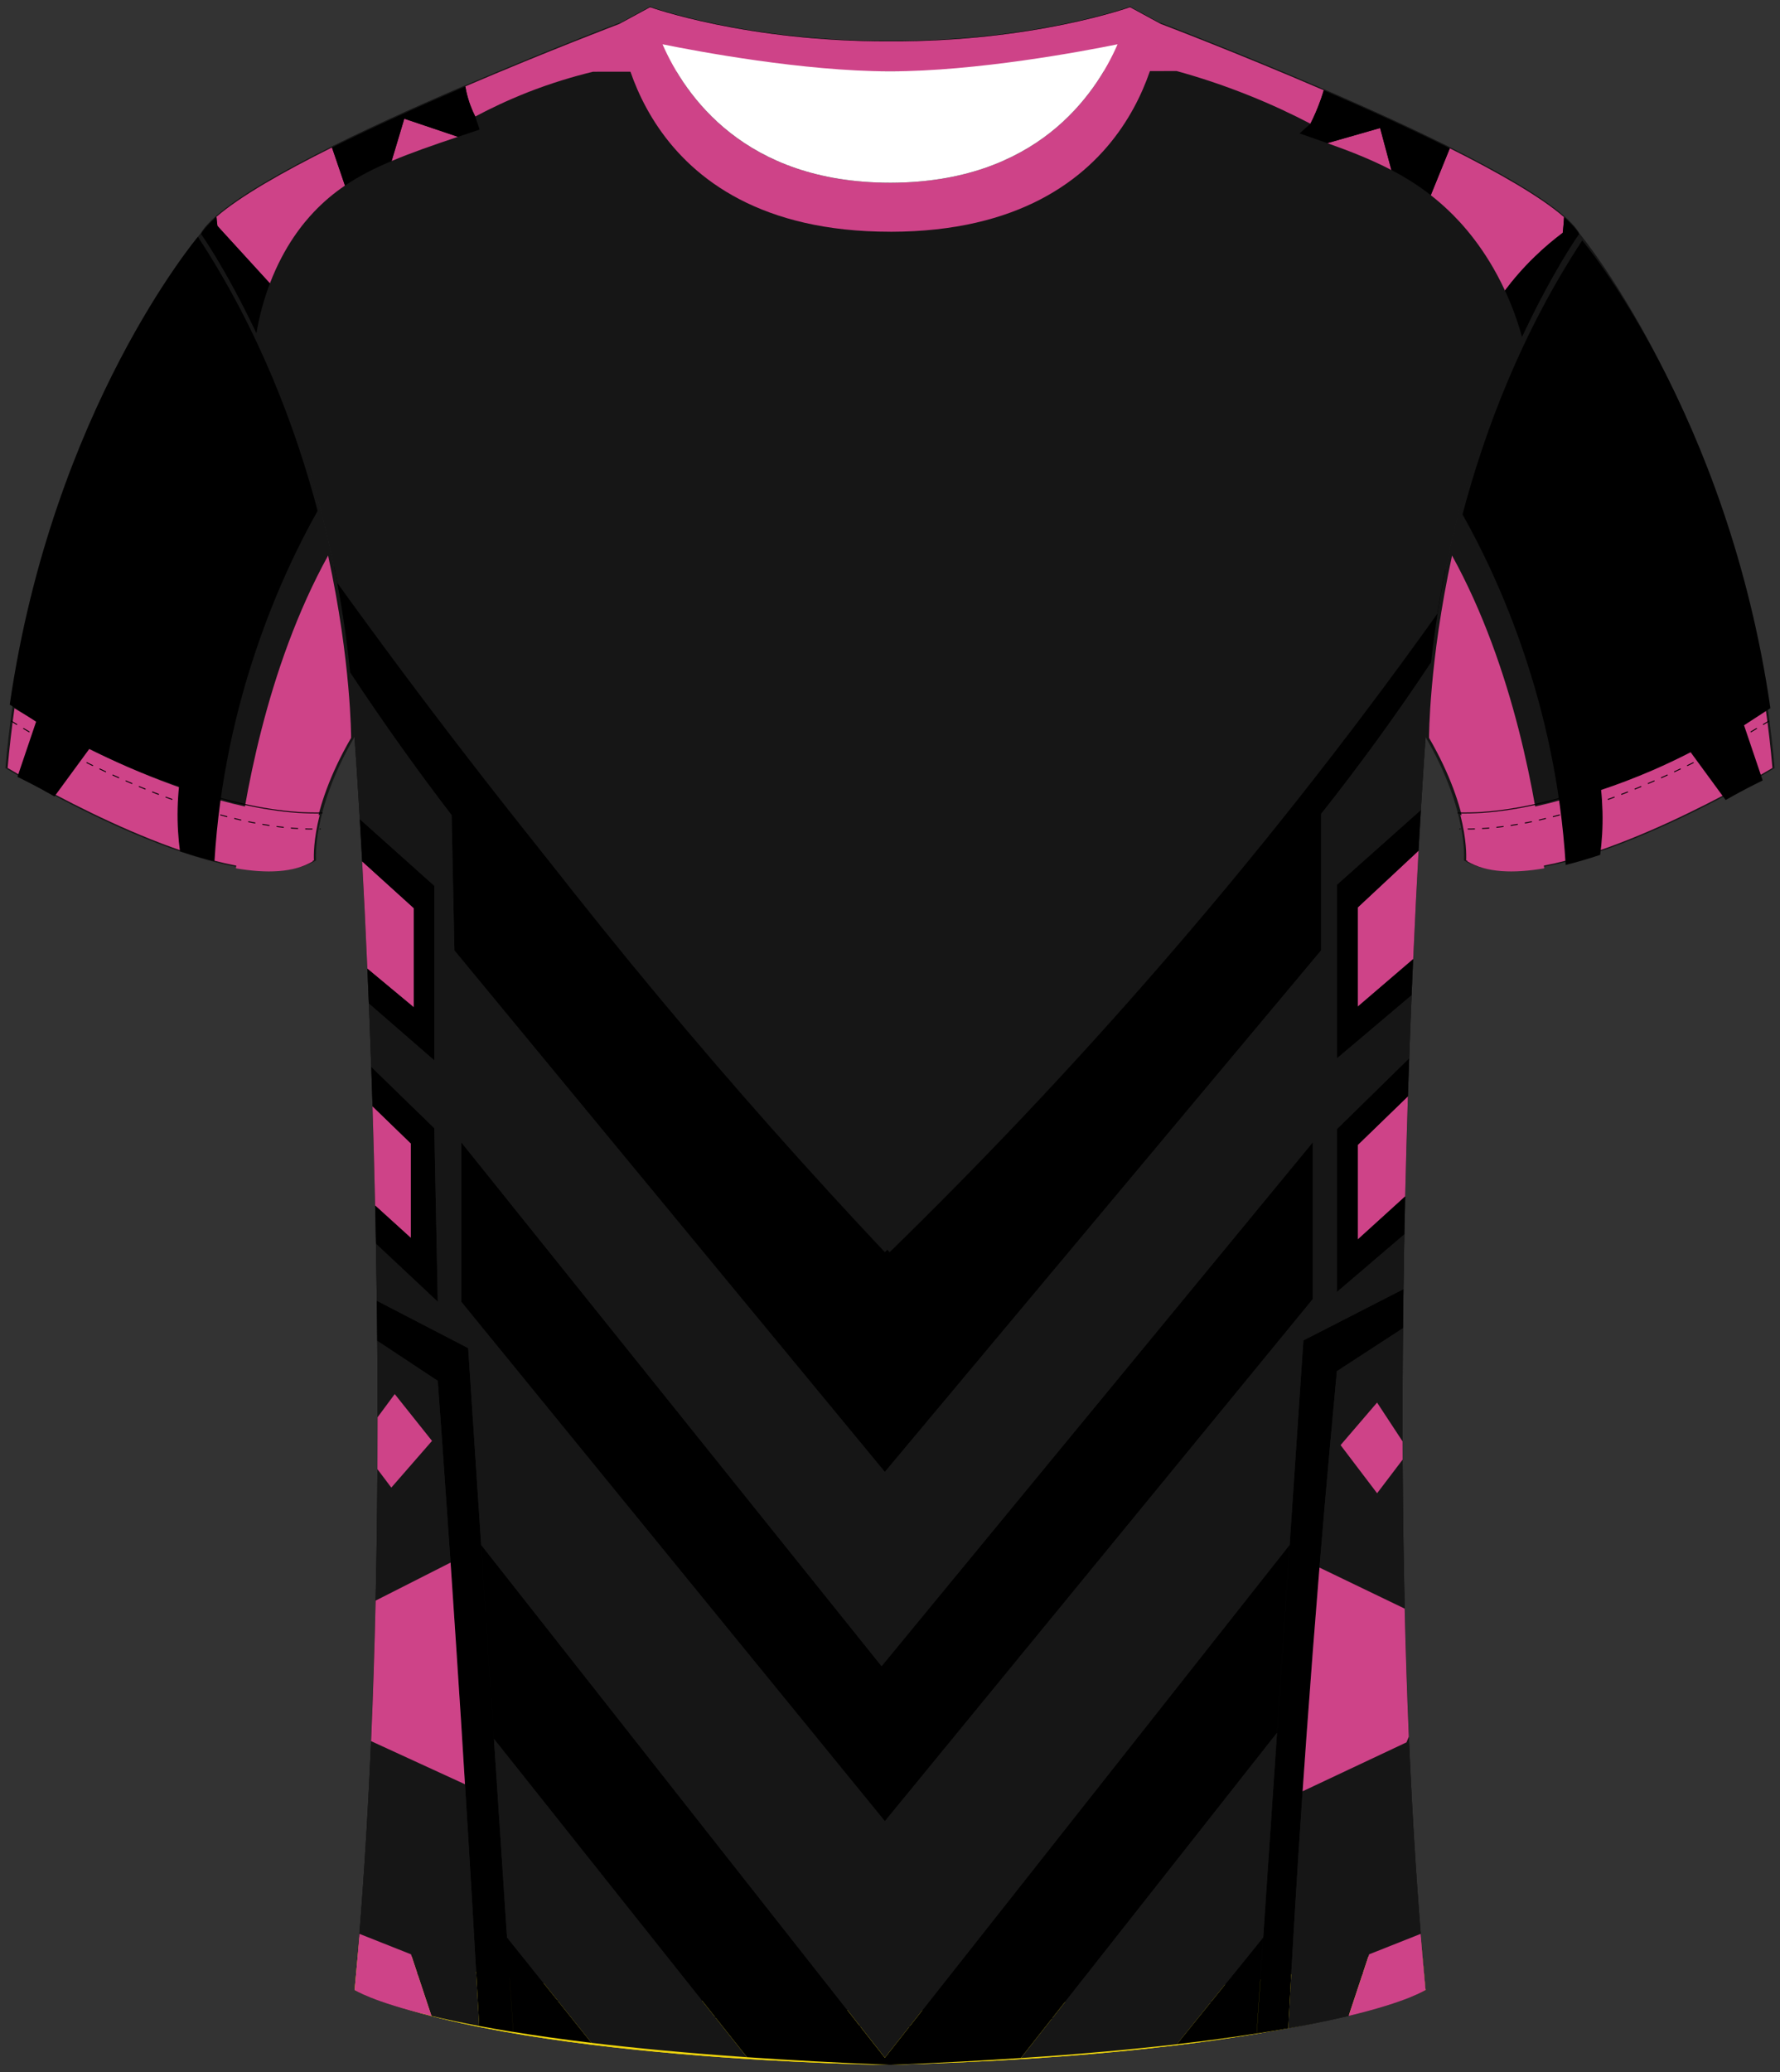 <?xml version="1.0" encoding="utf-8"?>
<!-- Generator: Adobe Illustrator 19.1.0, SVG Export Plug-In . SVG Version: 6.00 Build 0)  -->
<svg version="1.1" id="Layer_1" xmlns="http://www.w3.org/2000/svg" xmlns:xlink="http://www.w3.org/1999/xlink" x="0px" y="0px"
	 viewBox="0 0 495 576" style="enable-background:new 0 0 495 576;" xml:space="preserve">
<rect x="0" y="0" width="495" height="576" fill="#333333" stroke="none"/>
<style type="text/css">
	<![CDATA[
	@font-face{font-family:'codaheavy';src:url('/fonts/coda-heavy-webfont.woff') format('woff')}
	text{font-family:Impact,codaheavy,sans-serif}
	.Colour1.fill{fill:#161616;}
	.Colour2.fill{fill:#000000;}
	.Colour3.fill{fill:#CE4388;}
	.NeckAndArmTrim.fill{fill:#CE4388;}
	.st0{fill:#161616;}
	.st1{fill:none;stroke:#000000;stroke-width:0.25;stroke-miterlimit:10;stroke-dasharray:2;}
	.st2{fill:#FFFFFF;stroke:#000000;stroke-width:0.25;stroke-miterlimit:10;}
	.st3{fill:#EFD50D;}
	.st4{fill:none;stroke:#000000;stroke-width:0.25;stroke-miterlimit:10;}
	.st5{fill:#FFFFFF;}
	]]>
</style>
<path class="Colour1 fill" d="M439.12,64.76c0,0,46.18,55.04,54.38,148.75c0,0-64.06,39.05-86.41,25.66c0,0,1.37-13.64-10.68-34.34
	C396.42,204.83,396.29,130.58,439.12,64.76z"/>
<path class="Colour1 fill" d="M55.88,64.76c0,0-46.18,55.04-54.38,148.75c0,0,64.06,39.05,86.41,25.66c0,0-1.37-13.64,10.68-34.34
	C98.58,204.83,98.71,130.58,55.88,64.76z"/>
<g>
	<path class="st0" d="M439.14,64.76C427.97,46.17,322.81,6.38,322.81,6.38l-0.31,0.11l0.26,0.14c0,0-3.86,57.68-75.02,57.8l-0.22,0
		c-71.37,0-75.24-57.8-75.24-57.8l0.24-0.13l-0.3-0.12c0,0-105.15,39.79-116.33,58.38c0,0,39.73,55.78,42.71,140.07
		c0,0,14.4,194.36,0,348.06c0,0,23.21,15.87,148.92,20.82c125.7-4.96,148.92-20.82,148.92-20.82c-14.4-153.7,0-348.06,0-348.06
		C399.41,120.54,439.14,64.76,439.14,64.76z"/>
</g>
<g>
	<path class="st1" d="M395.07,542.79c0,0-23,15.87-147.55,20.82"/>
	<path class="st1" d="M247.52,563.62c-124.55-4.96-147.55-20.82-147.55-20.82"/>
</g>
<g>
	<path class="st2" d="M247.52,11.49C287.46,11.67,314.25,2,314.25,2v9.59c0,0-37.4,8.24-66.73,8.24l-0.29,0
		c-29.28-0.05-66.44-8.24-66.44-8.24V2c0,0,26.62,9.61,66.35,9.49L247.52,11.49z"/>
	<path class="st2" d="M247.52,64.42c-71.37,0-75.24-57.8-75.24-57.8L180.79,2c0,0,9.26,48.8,66.73,48.8l0.32,0
		C305.02,50.61,314.25,2,314.25,2l8.51,4.63c0,0-3.86,57.68-75.02,57.8L247.52,64.42z"/>
</g>
<g>
	<path class="st3" d="M247.52,559.16c124.55-4.96,147.55-20.82,147.55-20.82l1.37,14.84c0,0-34.6,17.88-149.34,20.82
		c0,0-105.75-1.2-148.49-20.82l1.37-14.84C99.97,538.33,122.97,554.2,247.52,559.16"/>
</g>
<g>
	<path class="st4" d="M395.07,538.33c0,0-23,15.87-147.55,20.82"/>
	<path class="st4" d="M247.52,559.16c-124.55-4.96-147.55-20.82-147.55-20.82"/>
</g>
<g>
	<path class="st1" d="M247.52,563.62c124.55-4.96,147.55-20.82,147.55-20.82"/>
	<path class="st1" d="M247.52,563.62c-124.55-4.96-147.55-20.82-147.55-20.82"/>
</g>
<path class="st0" d="M247.86,573.99c125.4-4.97,148.57-20.81,148.57-20.81c-14.4-153.7,0-348.07,0-348.07
	c2.98-84.29,42.71-140.07,42.71-140.07C427.97,46.45,322.82,6.66,322.82,6.66l-0.12,0.01c0,0-30.18,12.47-75.18,12.25l-0.43,0
	c-44.76,0.14-74.75-12.25-74.75-12.25l-0.12-0.01c0,0-105.15,39.79-116.33,58.38c0,0,39.73,55.78,42.71,140.07
	c0,0,14.4,194.36,0,348.07c0,0,23.18,15.84,148.59,20.81L247.86,573.99z"/>
<path class="st1" d="M395.07,542.79c0,0-23,15.87-147.55,20.82"/>
<path class="st1" d="M247.52,563.62c-124.55-4.96-147.55-20.82-147.55-20.82"/>
<path class="st3" d="M247.52,559.16c124.55-4.96,147.55-20.82,147.55-20.82l1.37,14.84c0,0-34.6,17.88-149.34,20.82
	c0,0-105.75-1.2-148.49-20.82l1.37-14.84C99.97,538.33,122.97,554.2,247.52,559.16"/>
<path class="st4" d="M395.07,538.33c0,0-23,15.87-147.55,20.82"/>
<path class="st4" d="M247.52,559.16c-124.55-4.96-147.55-20.82-147.55-20.82"/>
<path class="st1" d="M247.52,563.62c124.55-4.96,147.55-20.82,147.55-20.82"/>
<path class="st1" d="M247.52,563.62c-124.55-4.96-147.55-20.82-147.55-20.82"/>
<path class="Colour3 fill" d="M377.6,279.81l15.39-13.19c0.51-11.41,1.03-21.55,1.5-30.15l-16.88,15.75V279.81z"/>
<path class="Colour3 fill" d="M114.26,317.86l-10.67-10.34c0.28,8.83,0.53,18.06,0.73,27.61l9.93,9.01V317.86z"/>
<path class="Colour3 fill" d="M115.1,252.47l-14.39-13.03c0.47,8.62,0.97,18.65,1.45,29.84l12.94,10.76V252.47z"/>
<path class="Colour3 fill" d="M377.6,344.54l13.16-11.95c0.22-9.64,0.48-18.94,0.76-27.83l-13.92,13.48V344.54z"/>
<path class="Colour2 fill" d="M245.16,463.16l119.92-145.63v43.6l-119,145.14l-117.8-144.39v-44.34L245.16,463.16z M383.13,186.27
	c-45.59,65.68-93.29,119.15-137.06,161.82c-41.16-43.69-84.41-94.63-127.07-153.42c-9.06-12.49-17.76-24.88-26.12-37.13
	c1.91,9.26,3.46,19.1,4.49,29.44c9.49,14.36,18.97,27.56,28.21,39.62c0.26,12.54,0.51,25.08,0.78,37.61l119.71,144.98l121.33-145
	v-37.93c9.99-12.6,20.29-26.62,30.56-42.07c1-9.11,2.4-17.82,4.08-26.07C396,167.41,389.7,176.8,383.13,186.27z M355.11,481.7
	l3.51-52.23L246.07,572.03L133.81,429.47l3.56,53.92l70.36,88.48c11.88,0.82,24.99,1.54,39.47,2.12l0.67,0
	c13.1-0.52,25.07-1.16,36.02-1.89l71.22-90.39V481.7z M351.27,538.58l-24,29.68c8.32-0.96,15.69-1.96,22.2-2.97L351.27,538.58z
	 M141,538.58l1.73,26.26c6.35,1.03,13.57,2.05,21.75,3.03L141,538.58z M391.52,304.76c0.12-3.59,0.23-7.12,0.36-10.57l-20.11,19.7
	v45.29l18.77-16.04c0.07-3.56,0.14-7.07,0.22-10.54l-13.16,11.95v-26.29L391.52,304.76z M371.77,264.19v30.05l20.78-17.57
	c0.14-3.44,0.29-6.79,0.43-10.04l-15.39,13.19v-27.58l16.88-15.75c0.23-4.14,0.45-7.93,0.65-11.32l-23.36,20.79V264.19z
	 M120.78,246.24l-20.73-18.54c0.21,3.55,0.43,7.47,0.66,11.74l14.39,13.03v27.57l-12.94-10.76c0.14,3.14,0.27,6.37,0.41,9.69
	l18.2,15.81V246.24z M120.78,313.62l-17.54-17.05c0.12,3.58,0.25,7.23,0.36,10.95l10.67,10.34v26.28l-9.93-9.01
	c0.08,3.5,0.15,7.04,0.21,10.62l17.2,16.13L120.78,313.62z M362.24,497.95c0.37-5.37,0.75-10.76,1.14-16.16
	c1.12-15.47,2.3-30.81,3.56-46.04c0.95-11.5,1.93-22.94,2.97-34.3c0.61-6.78,1.23-13.55,1.87-20.29l18.39-11.96
	c0.04-3.65,0.08-7.26,0.13-10.84l-27.84,14.26l-3.82,56.84l-3.51,52.23v0.02l-3.84,56.87l-1.8,26.71c3.12-0.48,6.04-0.97,8.77-1.46
	C359.4,542.09,360.73,520.13,362.24,497.95z M141,538.58l-3.64-55.19l-3.56-53.92l-3.61-54.71l-25.41-13.17
	c0.05,3.68,0.09,7.39,0.12,11.13l16.83,11.13c0.4,5.49,0.79,10.99,1.18,16.48c0.81,11.31,1.6,22.66,2.38,34.04
	c0.98,14.47,1.94,28.98,2.88,43.54c0.39,6.04,0.76,12.08,1.13,18.1c1.41,22.5,2.71,44.88,3.96,67.19c2.92,0.55,6.06,1.1,9.46,1.65
	L141,538.58z"/>
<path class="Colour1 fill" d="M375.05,560.39c-3.18,0.75-6.46,1.47-9.84,2.14c-2.36,0.47-4.69,0.91-6.97,1.31
	c1.16-21.75,2.49-43.71,4-65.89l28.88-13.6l0.66-1.57c1.01,23.85,2.51,47.57,4.65,70.39c0,0-1.07,0.73-3.99,1.93l-1.54-16.52
	c-3.39,1.56-6.78,3.12-10.17,4.69C378.85,548.97,376.95,554.68,375.05,560.39z M129.31,496.01l-26.11-11.99
	c-0.78,18.05-1.84,36.01-3.25,53.56l14.34,5.69l5.69,17.12c3.78,0.91,8.19,1.85,13.29,2.81
	C132.02,540.88,130.72,518.51,129.31,496.01z M371.77,381.17c-0.64,6.74-1.26,13.5-1.87,20.29l2.91,0.26l10.15-11.83l7.08,10.78
	c-0.03-10.67,0.02-21.19,0.12-31.46L371.77,381.17z M372.81,401.72l-2.91-0.26c-1.04,11.36-2.02,22.8-2.97,34.3l23.69,11.41
	c-0.32-13.94-0.5-27.8-0.57-41.41l-7.09,9.34L372.81,401.72z M109.77,387.53l10.37,13.01l2.78-0.2c-0.39-5.49-0.78-10.99-1.18-16.48
	l-16.83-11.13c0.06,6.99,0.09,14.08,0.09,21.25L109.77,387.53z M122.92,400.34l-2.78,0.2l-11.32,12.99l-3.86-5.12
	c-0.07,12.03-0.23,24.24-0.5,36.53l20.84-10.57C124.52,423,123.73,411.65,122.92,400.34z M371.77,245.95l23.36-20.79
	c0.76-12.8,1.3-20.05,1.3-20.05c0.25-7.19,0.78-14.17,1.52-20.93c-10.26,15.45-20.57,29.47-30.56,42.07v37.93l-121.33,145
	L126.36,264.2c-0.26-12.53-0.51-25.07-0.78-37.61c-9.24-12.06-18.72-25.27-28.21-39.62c0.59,5.89,1.01,11.93,1.23,18.14
	c0,0,0.61,8.21,1.45,22.59l20.73,18.54v48.53l-18.2-15.81c0.23,5.63,0.45,11.51,0.66,17.6l17.54,17.05l0.96,48.25l-17.2-16.13
	c0.1,5.2,0.18,10.49,0.25,15.84l25.41,13.17l3.61,54.71l112.27,142.56l112.55-142.56l3.82-56.84l27.84-14.26
	c0.07-5.15,0.16-10.23,0.25-15.23l-18.77,16.04v-45.29l20.11-19.7c0.22-6.08,0.44-11.92,0.67-17.52l-20.78,17.57v-30.05V245.95z
	 M365.07,361.13l-119,145.14l-117.8-144.39v-44.34l116.88,145.63l119.92-145.63V361.13z M327.27,568.27
	c-12.28,1.41-26.64,2.73-43.38,3.84l71.22-90.39l-3.84,56.87L327.27,568.27z M137.36,483.39l3.64,55.19l23.48,29.3
	c12.16,1.46,26.47,2.83,43.24,3.99L137.36,483.39z"/>
<path class="Colour1 fill" d="M247.4,348.09c48.65-47.42,101.4-106.13,152.33-177.51c10.21-64.82,39.41-105.82,39.41-105.82
	C427.97,46.17,322.81,6.38,322.81,6.38l-0.31,0.11l0.26,0.14c0,0-3.86,57.68-75.02,57.8l-0.22,0c-71.37,0-75.24-57.8-75.24-57.8
	l0.24-0.13l-0.3-0.12c0,0-105.15,39.79-116.33,58.38c0,0,26.66,37.44,37.94,97.32c1.1,1.52,2.19,3.04,3.29,4.56
	C147.57,236.18,198.72,296.42,247.4,348.09z"/>
<path class="Colour1 fill" d="M364.41,34.38l-3.01,2.7c-0.63-0.21-1.26-0.43-1.9-0.64c-14.15-4.87-26.29-7.37-34.61-8.74l-158.21-0.41
	c-8.09,1.58-19.71,4.21-33.33,8.74l-1.2-3.63c4.23-2.26,9.07-4.55,14.47-6.69c6.61-2.59,12.78-4.43,18.26-5.76l162.31-0.19
	c6.17,1.69,12.93,3.9,20.11,6.78C353.62,29.05,359.31,31.72,364.41,34.38z"/>
<path class="Colour3 fill" d="M60.46,62.8c4.88,5.32,9.74,10.66,14.6,15.98c4-10.49,9.34-16.83,12.28-19.92c2.68-2.81,5.5-5.18,8.59-7.27
	L92.31,41C78.61,47.82,66.7,54.62,60.19,60.28C60.26,61.19,60.35,62.04,60.46,62.8z"/>
<path class="Colour3 fill" d="M402.74,58.44c3.64,3.46,10.33,10.58,15.77,22.32h0.01c2.16-2.88,4.86-6.08,8.2-9.31
	c2.72-2.66,5.4-4.87,7.86-6.72c0.16-1.37,0.28-2.83,0.37-4.35c-6.41-5.62-18.19-12.37-31.77-19.15l-5.29,13.03
	C399.54,55.55,401.14,56.93,402.74,58.44z"/>
<path class="Colour3 fill" d="M386.92,47.26l-3.13-11.67l-14.67,4.2C375.69,42.13,381.54,44.45,386.92,47.26z"/>
<path class="Colour3 fill" d="M132.17,32.39c4.23-2.26,9.07-4.55,14.47-6.69c6.61-2.59,12.78-4.43,18.26-5.76l162.31-0.19
	c6.17,1.69,12.93,3.9,20.11,6.78c6.31,2.52,11.99,5.2,17.09,7.86c0.99-1.93,1.99-4.2,2.9-6.78c0.3-0.86,0.57-1.7,0.81-2.52
	c-24.26-10.47-45.3-18.43-45.3-18.43l-0.12,0.01c0,0-30.18,12.47-75.18,12.25l-0.43,0c-44.76,0.14-74.75-12.25-74.75-12.25
	l-0.12-0.01c0,0-19.63,7.43-42.82,17.36c0.08,0.43,0.15,0.87,0.25,1.32C130.3,28.26,131.27,30.64,132.17,32.39z"/>
<path class="Colour3 fill" d="M127.35,38.03L112.43,33l-3.52,11.76C114.18,42.53,120.22,40.42,127.35,38.03z"/>
<path class="Colour2 fill" d="M367.31,27.61c0.3-0.86,0.57-1.7,0.81-2.52c11.6,5.01,23.94,10.58,35.06,16.14l-5.29,13.03
	c-3.48-2.72-7.09-4.98-10.96-7l-3.13-11.67l-14.67,4.2c-1.9-0.67-3.85-1.36-5.87-2.06c-0.62-0.22-1.22-0.43-1.85-0.64l3.01-2.7
	C365.4,32.45,366.4,30.18,367.31,27.61z M434.95,60.37c-0.09,1.52-0.21,2.98-0.37,4.35c-2.46,1.85-5.14,4.06-7.86,6.72
	c-3.34,3.24-6.04,6.43-8.2,9.31h-0.01c0.18,0.37,0.34,0.75,0.52,1.14c0.99,2.21,1.92,4.57,2.79,7.11c0.51,1.49,0.99,3.06,1.44,4.66
	c8.58-18.36,15.88-28.62,15.88-28.62C438.28,63.6,436.85,62.04,434.95,60.37z M95.93,51.6c3.83-2.61,8.06-4.77,12.98-6.84L112.43,33
	l14.92,5.03c1.92-0.64,3.93-1.3,6.02-2l-1.2-3.63c-0.89-1.76-1.87-4.13-2.51-7.05c-0.1-0.45-0.18-0.89-0.25-1.32
	c-12.15,5.21-25.28,11.1-37.09,16.98L95.93,51.6z M72.01,89c0.56-2.54,1.22-4.9,1.95-7.11c0.34-1.07,0.71-2.11,1.1-3.11
	c-4.86-5.32-9.73-10.66-14.6-15.98c-0.1-0.77-0.19-1.62-0.26-2.52c-1.95,1.7-3.42,3.3-4.3,4.76c0,0,7.03,9.88,15.4,27.59
	C71.51,91.39,71.75,90.17,72.01,89z"/>
<path class="NeckAndArmTrim fill" d="M247.52,11.49C287.46,11.67,314.25,2,314.25,2v9.59c0,0-37.4,8.24-66.73,8.24l-0.29,0
	c-29.28-0.05-66.44-8.24-66.44-8.24V2c0,0,26.62,9.61,66.35,9.49L247.52,11.49z"/>
<path class="NeckAndArmTrim fill" d="M247.52,64.42c-71.37,0-75.24-57.8-75.24-57.8L180.79,2c0,0,9.26,48.8,66.73,48.8l0.32,0
	C305.02,50.61,314.25,2,314.25,2l8.51,4.63c0,0-3.86,57.68-75.02,57.8L247.52,64.42z"/>
<path class="st5" d="M247.84,50.79l-0.32,0c-40.44,0-57.01-24.16-63.28-38.48c9.87,2,39.05,7.48,62.98,7.52l0.29,0
	c23.99,0,53.37-5.51,63.28-7.52C304.55,26.59,288.05,50.67,247.84,50.79z"/>
<path class="NeckAndArmTrim fill" d="M419.28,241.66c-4.7,0-8.59-0.85-11.56-2.53c0.07-1.29,0.13-5.73-1.6-12.56
	c0.35,0.01,0.69,0.01,1.04,0.01c34.14,0,77.58-25.85,83.83-29.68c0.77,5.38,1.41,10.91,1.91,16.58
	C488.82,215.93,445.21,241.66,419.28,241.66z"/>
<path class="NeckAndArmTrim fill" d="M2.12,213.48c0.5-5.67,1.15-11.19,1.91-16.58c6.25,3.83,49.69,29.68,83.83,29.68
	c0.35,0,0.7-0.01,1.04-0.01c-1.73,6.83-1.67,11.27-1.6,12.56c-2.97,1.68-6.85,2.53-11.56,2.53C49.83,241.66,6.21,215.93,2.12,213.48
	z"/>
<path class="Colour3 fill" d="M397.4,205.11c12.04,20.7,10.68,34.34,10.68,34.34c5.26,3.15,12.84,3.4,21.35,1.93
	c-2.12-18.41-8.32-55.57-25.63-86.95C397.37,184.05,397.4,205.11,397.4,205.11z"/>
<path class="Colour3 fill" d="M97.64,205.11c-12.04,20.7-10.68,34.34-10.68,34.34c-5.26,3.15-12.84,3.4-21.35,1.93
	c2.12-18.41,8.32-55.57,25.63-86.95C97.67,184.05,97.64,205.11,97.64,205.11z"/>
<path class="Colour2 fill" d="M49.79,218.6c-4.47-1.49-9.23-3.28-14.21-5.43c-3.81-1.65-7.38-3.36-10.69-5.06
	c-3.25,4.43-6.5,8.86-9.74,13.29c-2.57-1.47-5.25-2.92-8.05-4.33c-0.75-0.38-1.5-0.75-2.25-1.12c1.73-5.11,3.46-10.22,5.19-15.33
	c-2.44-1.59-4.88-3.17-7.33-4.76C14.63,113.61,55.04,65.84,55.04,65.84C71.95,91.61,82.16,118.67,88.33,142
	c-9.92,17.6-25.97,52.46-28.69,97.44c-3.14-0.77-6.35-1.72-9.59-2.8c-0.47-3.53-0.76-7.55-0.65-11.97
	C49.45,222.53,49.59,220.51,49.79,218.6z M445.25,219.6c4.47-1.49,9.23-3.28,14.21-5.43c3.81-1.65,7.38-3.36,10.69-5.06
	c3.25,4.43,6.5,8.86,9.74,13.29c2.57-1.47,5.25-2.92,8.05-4.33c0.75-0.38,1.5-0.75,2.25-1.12c-1.73-5.11-3.46-10.22-5.19-15.33
	c2.44-1.59,4.88-3.17,7.33-4.76C480.41,114.61,440,66.84,440,66.84c-16.91,25.77-27.12,52.83-33.29,76.16
	c9.92,17.6,25.97,52.46,28.69,97.44c3.14-0.77,6.35-1.72,9.59-2.8c0.47-3.53,0.76-7.55,0.65-11.97
	C445.58,223.54,445.45,221.51,445.25,219.6z"/>
<path class="Colour3 fill" d="M363.38,481.79c-0.39,5.4-0.76,10.79-1.14,16.16l28.88-13.6l0.66-1.57c-0.5-11.87-0.88-23.77-1.16-35.61
	l-23.69-11.41C365.68,450.98,364.5,466.31,363.38,481.79z"/>
<path class="Colour3 fill" d="M382.96,415.1l7.09-9.34c-0.01-1.7-0.01-3.4-0.02-5.09l-7.08-10.78l-10.15,11.83L382.96,415.1z"/>
<path class="Colour3 fill" d="M99.96,537.58c-0.42,5.24-0.87,10.44-1.35,15.6c0,0,4.72,3.22,21.38,7.21l-5.69-17.12L99.96,537.58z"/>
<path class="Colour3 fill" d="M128.18,477.91c-0.93-14.56-1.9-29.07-2.88-43.54l-20.84,10.57c-0.29,12.98-0.7,26.05-1.26,39.07
	l26.11,11.99C128.94,489.98,128.57,483.95,128.18,477.91z"/>
<path class="Colour3 fill" d="M120.14,400.54l-10.37-13.01l-4.77,6.44c0,4.78-0.01,9.59-0.04,14.44l3.86,5.12L120.14,400.54z"/>
<path class="Colour3 fill" d="M395.08,537.58c0.42,5.24,0.87,10.44,1.35,15.6c0,0-4.72,3.22-21.38,7.21l5.69-17.12L395.08,537.58z"/>
<g>
	<path class="st4" d="M3.59,195.94c0,0,48.93,31.08,86.1,30.04"/>
	<path class="st1" d="M3.05,200.4c0,0,48.93,31.08,86.1,30.04"/>
	<path class="st4" d="M491.45,195.94c0,0-48.93,31.08-86.1,30.04"/>
	<path class="st1" d="M491.99,200.4c0,0-48.93,31.08-86.1,30.04"/>
</g>
<g id="FBodyLogos"></g>
</svg>
